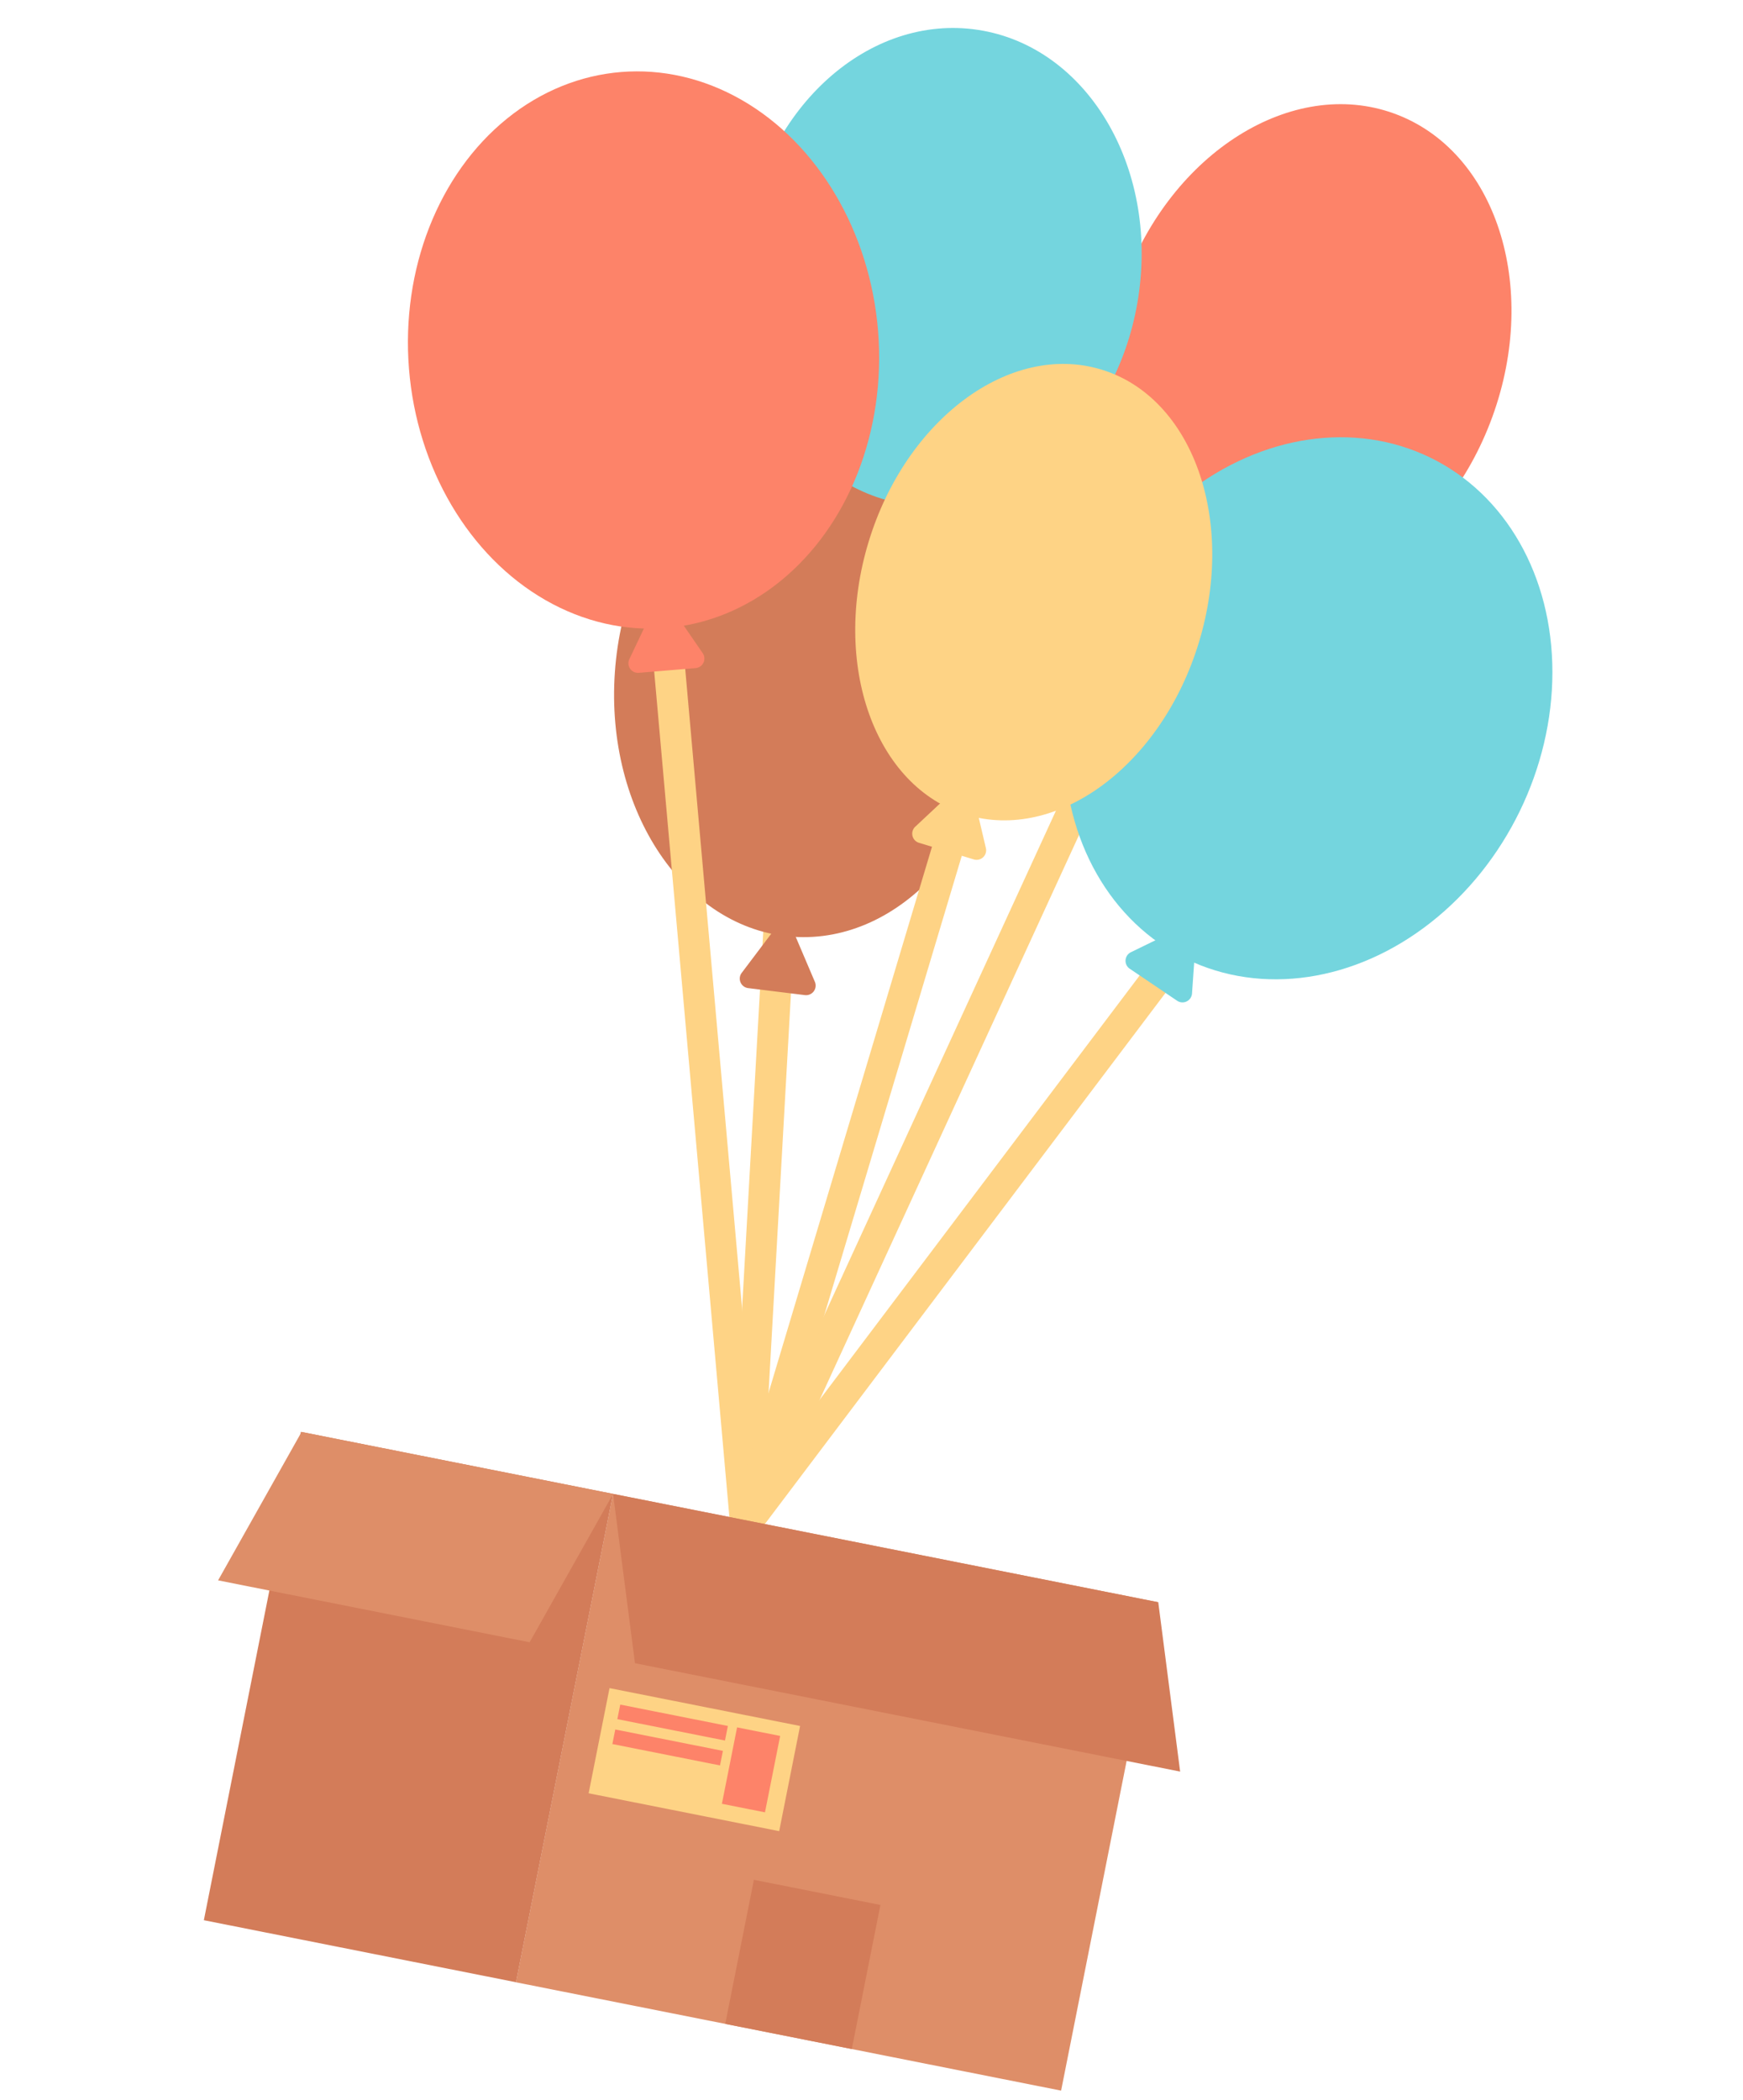 <svg xmlns="http://www.w3.org/2000/svg" width="279.929" height="337.211" viewBox="0 0 279.929 337.211"><g transform="translate(0.002 11.253)"><g transform="translate(-0.002 -11.253)"><path d="M44.139,95.319C16.7,112.576-2.728,143.574.31,172.793,3.417,201.944,29,229.376,37.79,263.953s.86,76.414,15.537,97.7C67.933,383,105.3,383.928,135.755,374.54c30.539-9.32,54.2-28.951,80.512-46.535,26.308-17.52,55.212-33.053,62.009-55.464,6.8-22.342-8.528-51.577-25.189-73.372-16.593-21.882-34.637-36.292-53.276-56.451S161.867,96.711,134.5,85.543C107.067,74.368,71.567,78,44.139,95.319Z" transform="translate(0.002 -43.009)" fill="#6893ec" opacity="0"/><line y1="103.354" x2="5.797" transform="translate(119.748 141.351)" fill="none" stroke="#fed385" stroke-linecap="round" stroke-miterlimit="10" stroke-width="5"/><line y1="92.759" x2="69.969" transform="translate(119.748 151.946)" fill="none" stroke="#fed385" stroke-linecap="round" stroke-miterlimit="10" stroke-width="5"/><line y1="161.929" x2="74.367" transform="translate(119.748 82.777)" fill="none" stroke="#fed385" stroke-linecap="round" stroke-miterlimit="10" stroke-width="5"/><ellipse cx="40.382" cy="31.47" rx="40.382" ry="31.47" transform="translate(166.724 83.374) rotate(-70.01)" fill="#fd8369"/><ellipse cx="40.382" cy="31.47" rx="40.382" ry="31.47" transform="translate(95.939 148.254) rotate(-86.01)" fill="#d37c59"/><ellipse cx="44.78" cy="37.783" rx="44.78" ry="37.783" transform="translate(156.531 137.481) rotate(-64.05)" fill="#74d5de"/><ellipse cx="38.527" cy="31.906" rx="38.527" ry="31.906" transform="translate(113.94 76.178) rotate(-81.35)" fill="#74d5de"/><ellipse cx="37.36" cy="27.724" rx="37.36" ry="27.724" transform="translate(128.643 122.798) rotate(-73.12)" fill="#fed385"/><path d="M305.615,360.617l3.6,8.452a1.539,1.539,0,0,1-1.6,2.127l-9.112-1.124a1.535,1.535,0,0,1-1.04-2.451l5.53-7.329a1.535,1.535,0,0,1,2.623.324Z" transform="translate(-178.342 -211.382)" fill="#d37c59"/><line x1="13.194" y1="148.335" transform="translate(106.554 96.371)" fill="none" stroke="#fed385" stroke-linecap="round" stroke-miterlimit="10" stroke-width="5"/><line y1="117.548" x2="35.184" transform="translate(119.748 127.157)" fill="none" stroke="#fed385" stroke-linecap="round" stroke-miterlimit="10" stroke-width="5"/><path d="M376.147,305.266l2.1,8.944a1.535,1.535,0,0,1-1.943,1.815l-8.8-2.667a1.535,1.535,0,0,1-.6-2.591l6.7-6.273a1.535,1.535,0,0,1,2.547.772Z" transform="translate(-219.911 -178.002)" fill="#fed385"/><path d="M463.428,362.428l-.64,9.156a1.535,1.535,0,0,1-2.4,1.168l-7.6-5.134a1.535,1.535,0,0,1,.188-2.655l8.248-4.022a1.535,1.535,0,0,1,2.2,1.487Z" transform="translate(-271.348 -212.038)" fill="#74d5de"/><ellipse cx="37.783" cy="44.78" rx="37.783" ry="44.78" transform="matrix(0.997, -0.08, 0.08, 0.997, 62.101, 14.587)" fill="#fd8369"/><path d="M259.149,231.223l5.2,7.557a1.539,1.539,0,0,1-1.139,2.4l-9.136.756a1.539,1.539,0,0,1-1.511-2.191l3.938-8.292a1.535,1.535,0,0,1,2.651-.228Z" transform="translate(-151.491 -133.881)" fill="#fd8369"/><rect width="89.269" height="79.965" transform="translate(170.416 335.753) rotate(-168.76)" fill="#de8e68"/><path d="M249.778,616.006l87.553,17.4-3.514-27.2-87.557-17.4Z" transform="translate(-147.798 -348.891)" fill="#d37c59"/><rect width="51.109" height="79.965" transform="translate(82.868 318.346) rotate(-168.76)" fill="#d37c59"/><path d="M137.634,597.707,87.6,587.763l13.406-23.833,50.03,9.948Z" transform="translate(-52.574 -333.958)" fill="#de8e68"/><rect width="20.719" height="23.59" transform="translate(136.8 329.071) rotate(-168.76)" fill="#d37c59"/><rect width="31.202" height="17.22" transform="translate(125.138 294.081) rotate(-168.76)" fill="#fed385"/><rect width="7.053" height="12.51" transform="translate(122.857 291.061) rotate(-168.76)" fill="#fd8369"/><rect width="17.624" height="2.383" transform="translate(116.434 279.528) rotate(-168.76)" fill="#fd8369"/><rect width="17.624" height="2.383" transform="translate(115.635 283.527) rotate(-168.76)" fill="#fd8369"/></g></g></svg>